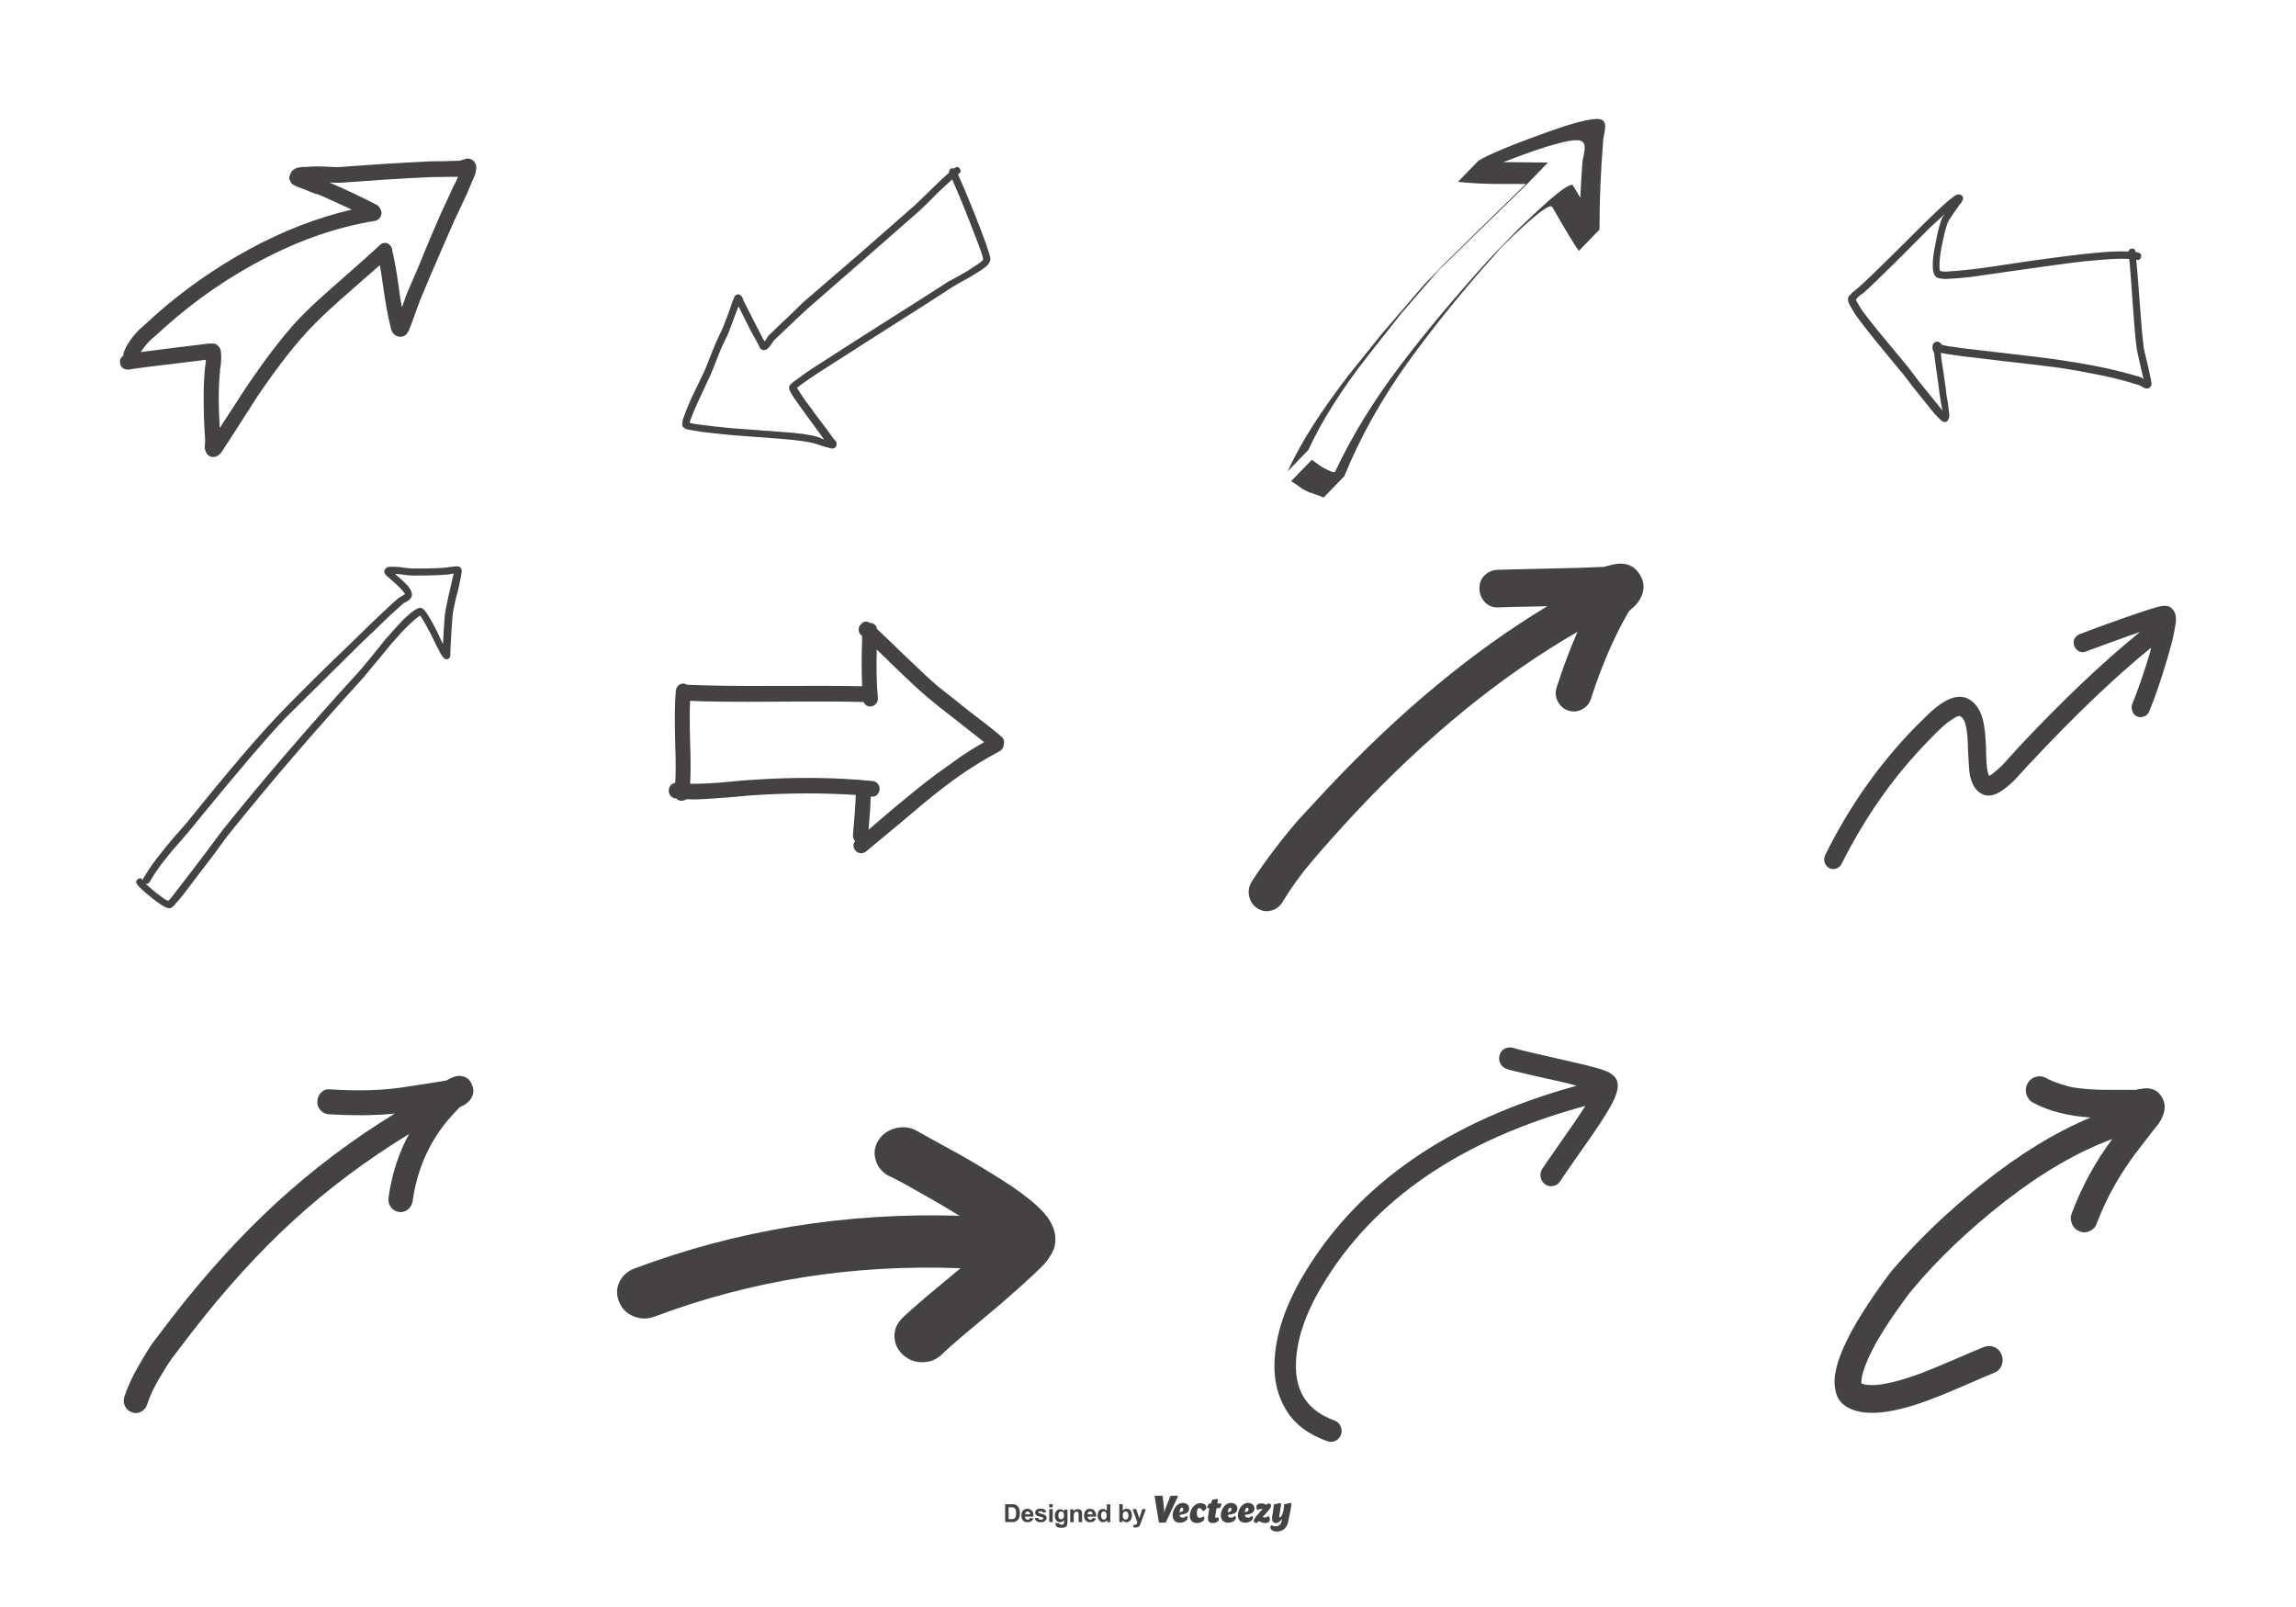 <?xml version="1.0" encoding="utf-8"?>
<!-- Generator: Adobe Illustrator 18.1.1, SVG Export Plug-In . SVG Version: 6.00 Build 0)  -->
<svg version="1.1" id="Capa_1" xmlns="http://www.w3.org/2000/svg" xmlns:xlink="http://www.w3.org/1999/xlink" x="0px" y="0px"
	 viewBox="0 0 1400 980" enable-background="new 0 0 1400 980" xml:space="preserve">
<path fill="#444242" d="M466.2,208.1h0.2c1.3-2.1,2.1-3.3,2.4-3.6c12.7-12.1,19.7-18.9,21-20.2l33.2-28.6l34.9-30.6
	c1.2-1,5.1-4.9,11.9-11.5c3.5-3.4,6.4-6.2,8.9-8.3c-0.1-1,0.2-1.9,1.1-2.5c0.6-0.3,1.2-0.3,2,0l0.4-0.4c1.2-0.9,2.2-0.7,3,0.4
	c0.9,1.2,0.7,2.2-0.4,3.1l-0.7,0.4c2.9,6.3,6.4,14.7,10.6,25.2c2.7,6.9,4.9,12.6,6.5,17.1c0.9,2.6,1.5,4.6,2,6.1
	c0.3,0.9,0.5,1.7,0.6,2.2c0.1,0.9,0.1,1.6,0,2c-0.3,0.9-0.9,1.9-1.7,2.9l-2.8,2.2c-1.9,1.3-4.5,3-7.8,4.9l-8,4.5
	c-2.6,1.5-4.2,2.5-4.8,2.9c-2,1.5-18.8,12.2-50.3,32.2l-29.5,18.9c-4.3,2.8-7.6,5.1-9.8,6.7c-1.3,0.9-2.2,1.7-2.8,2.2l-0.4,0.2
	c0.4,0.6,1.2,1.7,2.2,3.4c1.7,2.7,4.1,6.1,7.2,10.1c1.4,2.1,3.2,4.4,5.2,7l5,6.7l2.6,3.6l0.4,0.5l0.7,0.7c1.2,1.5,1.2,2.9,0.2,4.3
	c-0.4,0.3-0.9,0.5-1.3,0.7h-0.7h-0.6c-0.3-0.2-0.7-0.3-1.3-0.4c-0.7-0.2-1.8-0.4-3.3-0.9l-5-1.6c-3.5-1.2-10.9-2.2-22.3-3.1
	l-29.3-2.2c-7.7-0.8-13.7-1.4-18.2-2c-2.6-0.4-4.7-0.8-6.3-1.1c-0.9-0.2-1.6-0.3-2.2-0.4c-0.9-0.3-1.5-0.7-2-1.1
	c-0.6-0.4-0.9-1.1-0.9-2c0-0.6,0.1-1.2,0.2-1.8c0.1-0.9,0.5-2.1,1.1-3.6c0.9-2.5,2.2-5.9,4.1-10.1l7.8-16.2
	c0.9-1.9,2.5-5.9,4.8-11.9c2-5.1,3.8-9.1,5.2-11.9c1-1.8,2.7-6.1,5.2-12.8l2.2-6.5c0.4-0.9,0.7-1.6,0.9-2c0.1-0.3,0.3-0.6,0.3-0.8
	c0.1-0.2,0.1-0.4,0.1-0.6l0.4-0.2c0.3-0.3,0.6-0.5,0.9-0.7c1.2-0.3,2.1,0,2.8,0.9c0.4,0.3,0.7,0.8,0.9,1.6c0.1,0.2,0.3,0.5,0.4,1.1
	l0.2,0.4l8,15.7l3.9,7.6L466.2,208.1z M599.5,158.2V158c-0.1-0.4-0.3-1-0.4-1.8c-0.4-1.5-1.1-3.4-2-5.8c-1.3-3.6-3.5-9.2-6.5-16.9
	c-4-10.2-7.4-18.2-10-24.1l-8,7.4c-6.7,6.7-10.6,10.6-11.7,11.5l-35.1,30.8l-33,28.8c-1.4,1.2-8.5,7.8-21,19.8
	c-0.1,0.2-0.8,1.1-2,2.9c-1.3,2.1-2.8,3.1-4.6,2.9l-1.3-0.7c-0.1,0-0.3-0.1-0.3-0.2c-0.1-0.1-0.1-0.3-0.1-0.4
	c-0.1-0.1-0.3-0.4-0.4-0.7l-1.3-2.5l-4.1-7.4l-7.4-14.8l-2,5.2c-2.5,6.9-4.2,11.4-5.2,13.5c-1.4,2.6-3.2,6.4-5.2,11.5
	c-2.3,6-3.9,10-4.8,11.9l-7.6,16.4c-1.9,4.2-3.3,7.4-4.1,9.7c-0.4,1-0.7,1.9-0.9,2.7c0.3,0.1,0.7,0.3,1.3,0.5
	c1.4,0.3,3.5,0.6,6.1,0.9c4.3,0.6,10.3,1.3,17.8,2l29.5,2.2c11.3,0.7,19,1.8,23.2,3.1l4.1,1.6l-10.8-14.8l-7.4-10.3
	c-1-1.5-1.7-2.7-2.2-3.6c-0.3-0.6-0.5-1.1-0.7-1.6c-0.3-0.9-0.3-1.7,0-2.5c0.3-0.4,0.9-1.1,2-2c0.7-0.6,1.7-1.3,3-2.2
	c2.3-1.8,5.6-4.1,10-7L526,205c31.5-19.9,48.2-30.6,50.1-31.9c0.7-0.6,2.5-1.6,5.4-3.1l8-4.5l7.2-4.7c1-0.7,1.8-1.4,2.4-2
	L599.5,158.2z"/>
<path fill="#444242" d="M813.9,288c10.5-22.2,23.7-43.7,39.4-64.4c15.7-20.8,34.2-42.9,55.6-66.5l12.6-13l4.6-4.7l8.9-8.5l9.3-8.5
	c3.6-3.1,6.7-5.6,9.2-7.3c2.5-1.7,4.3-2.5,5.3-2.4c0.1,0,1.7,2.6,4.8,7.9c0.3-7,0.7-14.2,1.3-21.4c0-0.7,0.2-2.1,0.7-4.2
	c0.4-2,0.7-3.7,0.7-5.1c0-1.3-0.4-2.5-1.3-3.4c-2.9-3.1-19,1-48.4,12.4c3.2,0,7.8,0,13.9,0.1c6.1,0.1,10.6,0.1,13.4,0.1l-12.6,13
	L877,165l-22.5,26.1l-20.2,25.6c-8.1,10.3-15.1,20.2-21.1,29.7c-6,9.4-11.2,18.8-15.5,28.1l-12.6,13c4.3-9.3,9.5-18.7,15.6-28.2
	c6.1-9.5,13.2-19.5,21.2-30l20.4-25.4l22.6-26.3l3.9-4.5l12.6-13l49-47.9h-13c-5.9,0-11.1-0.1-15.5-0.3c-4.4-0.2-8.7-0.6-12.9-1
	l12.6-13c6.2-3.7,19.8-9.4,40.9-17c21-7.6,32.7-10,35-7.3c0.9,0.9,1.3,2,1.3,3.4c0,1.3-0.2,3-0.7,5.1c-0.4,2-0.6,3.4-0.6,4.2
	c-1.4,17.5-2.2,35.5-2.2,53.7l-12.6,13c-1.2-1.6-3.1-4.7-5.9-9.2c-2.7-4.5-5.2-8.6-7.3-12.4c-2.1-3.7-3.2-5.6-3.4-5.6
	c-2.9-0.6-12.9,7.6-30.1,24.5c-22.3,24.7-41.4,48.3-57.5,70.6c-16,22.3-29,45.5-38.8,69.5l-12.6,13c-1.9-0.8-3.8-1.5-5.6-2.1
	c-1.9-0.7-3-1.1-3.3-1.1c-0.3-0.1-0.9-0.4-2-1l-1.7-0.9c-0.1,0-1-0.6-2.6-1.8l-4.6-3.1l12.6-13l5,3.6c2.5,1.6,5,2.9,7.6,3.8
	C813.2,287.8,813.7,288,813.9,288z"/>
<path fill="#444242" d="M87.3,535.8c2.2-3.7,4.7-7.6,7.7-11.5c3-3.9,6.5-8.3,10.7-13.3c4.3-4.8,7.2-8.1,8.7-9.9
	c24.6-30.6,43.3-52.5,56.2-65.9c12.4-12.9,27.9-28.2,46.4-45.9l8-7.9l10-9.4c2.7-2.7,5.5-5.2,8.2-7.4l3-1.8c0.3-0.1,0.5-0.3,0.7-0.5
	c-0.1-0.4-0.6-1.1-1.3-2c-1-1.2-2.5-2.6-4.3-4.3l-4.3-3.8c-0.7-0.6-1.2-1-1.5-1.3c-0.3-0.4-0.5-0.7-0.7-0.9c-0.4-0.7-0.6-1.4-0.4-2
	c0.3-1,1-1.8,2.2-2.2c0.6-0.1,1.3-0.2,2.2-0.2c1.2,0,2.8,0.1,5,0.2c0.4,0.2,2.2,0.4,5.2,0.7c2,0.2,3.3,0.2,3.9,0.2
	c9.8,0,16.5-0.2,20.2-0.7l0.9-0.2c0.9-0.1,1.5-0.2,2-0.2c0.7-0.1,1.4-0.2,2-0.2c0.3-0.1,0.6-0.1,0.9,0c0.6,0,1.1,0.2,1.5,0.4
	c0.6,0.4,0.9,1.1,1.1,1.8v1.3c-0.1,0.6-0.3,1.5-0.4,2.7c-0.3,1.5-0.9,4.1-1.7,7.9c-2.2,8.2-3.3,13.8-3.5,16.6
	c-0.4,5.7-0.8,11.5-1.1,17.3c0,0.2-0.1,1.8-0.2,4.9v1.3v0.2v0.4c0,0.2-0.1,0.2-0.2,0.2c0,0.2-0.1,0.3-0.2,0.5
	c-0.3,0.6-0.7,1-1.3,1.1c-0.9,0.2-1.7-0.1-2.4-0.9c-0.3-0.3-0.6-0.7-0.9-1.1c-0.6-0.7-1.2-1.9-2-3.4c-0.3-0.4-1.9-3.7-4.8-9.7
	c-2.2-4.2-3.8-7.2-5-9c-0.6-1.2-1.2-2-1.7-2.5c-1.7,1.1-4,3-6.9,5.8c-2.9,2.8-6.4,6.6-10.4,11.2l-9.5,11.5l-7.8,9.4
	c-29.3,32.1-56.6,63.8-81.7,95.1l-3.3,4.3l-6.7,9.2l-7.6,9.9l-11.1,14.6c-1.7,2.1-3.1,3.7-4.1,4.7c-0.4,0.7-0.9,1.3-1.3,1.6
	c-0.3,0.1-0.5,0.3-0.6,0.4c-0.3,0.3-0.7,0.5-1.1,0.7c-0.7,0.1-1.7,0-2.8-0.4c-0.6-0.3-1.4-0.8-2.4-1.3c-1.7-1.1-3.7-2.5-5.9-4.3
	c-4.9-3.9-8-6.7-9.3-8.5c-0.9-1.2-0.7-2.2,0.4-3.1c1.2-0.9,2.2-0.8,3,0.5c0.1,0.1,0.3,0.4,0.4,0.7C86.9,537,87,536.4,87.3,535.8z
	 M241,350.2l3,2.5c2,1.8,3.6,3.4,4.8,4.7c1.6,2,2.4,3.7,2.4,5.2c-0.1,1.7-1.1,3-2.8,4c-0.4,0.3-0.8,0.5-1.2,0.7
	c-0.4,0.2-0.7,0.3-0.9,0.4c-0.2,0.2-0.4,0.3-0.5,0.4l-8.2,7.4l-9.5,9.2l-8,7.6l-46.4,45.9c-10.8,11.4-28.3,31.8-52.3,61.2l-3.5,4.3
	c-1.7,2.2-4.7,5.7-8.9,10.5c-4.2,4.7-7.7,9-10.5,12.7c-2.8,3.7-5.2,7.4-7.3,11c-0.6,0.9-1.4,1.3-2.4,1.1l6.3,5.4l5.4,4
	c0.9,0.5,1.5,0.7,2,0.9c0.3-0.2,0.7-0.4,1.1-0.9c0.6-0.6,1.8-2.2,3.7-4.7l11.1-14.4l7.8-10.3l6.7-9c1.7-2.2,2.7-3.6,3-4
	c25.3-31.5,52.7-63.3,82.2-95.6c1.2-1.2,3.8-4.3,7.8-9.2l9.3-11.5c4.2-4.8,7.7-8.7,10.6-11.7c3.8-3.7,6.8-6.1,9.1-7
	c0.9-0.4,1.7-0.4,2.6,0c0.4,0.3,0.9,0.7,1.3,1.1c0.7,0.8,1.5,1.9,2.4,3.4c1.3,2,3,5.1,5.2,9.4l3.7,7.9c0.3-5.8,0.7-11.6,1.1-17.3
	c0.3-2.7,1.4-8.5,3.5-17.3c0.9-3.7,1.4-6.3,1.7-7.6c0.1-0.3,0.2-0.6,0.2-0.9h-0.2c-0.4,0.2-1,0.3-1.7,0.4c-0.6,0.2-1,0.2-1.3,0.2
	c-3.6,0.4-10.5,0.7-20.6,0.7c-0.7,0-2.2-0.1-4.3-0.2c-3.2-0.4-4.9-0.7-5.2-0.7H241z"/>
<path fill="#444242" d="M1183.2,165.3c0.3,0.2,0.8,0.2,1.5,0.2c0.9,0.2,2.2,0.2,3.9,0c2.6-0.1,6.7-0.5,12.4-1.1
	c4.5-0.4,16.6-2.2,36.4-5.2c17.1-2.4,30.1-4,39.2-4.9c9.1-0.9,16.2-1.2,21.2-0.9c0.3-1,0.9-1.6,2-1.8c1.4-0.1,2.2,0.5,2.4,2v0.2
	c0.6,0,1.2,0.1,1.7,0.2c1.4,0.4,2,1.4,1.6,2.8c-0.4,1.4-1.2,2-2.5,1.7l-0.4-0.2c0.4,4.2,1.1,12.4,2,24.7c0.9,12.7,1.7,22.5,2.6,29.2
	c0,0.4,0.9,4.2,2.6,11.2c0.7,3.1,1.2,5.5,1.5,7c0.3,1.1,0.4,1.9,0.4,2.5c0.1,0.3,0.2,0.5,0.2,0.7v0.4c0,0.5-0.1,0.8-0.2,1.1
	c-0.6,1.3-1.6,2-3,1.8c-0.6,0-1.3-0.3-2.2-0.9c-0.1,0-0.4-0.1-0.8-0.4c-0.4-0.3-0.6-0.4-0.8-0.4c-0.4-0.3-0.7-0.4-0.9-0.4
	c-6.9-2.2-14.3-4.2-22.1-5.8c-9.3-1.9-18-3.5-26.2-4.7c-8.7-1.2-19.8-2.5-33.4-4l-26-3.1c-6.9-0.9-11.2-1.6-12.8-2v0.4
	c0.1,2.2,0.7,6.4,1.7,12.6c0.9,5.7,1.4,10,1.7,12.8l0.7,4c0.4,2.4,0.6,4,0.6,4.7c0.3,1.8,0.4,3.2,0.4,4.3c-0.1,0.9-0.4,1.6-0.7,2
	c-0.6,1.2-1.5,1.6-2.8,1.3c-0.4-0.2-0.9-0.4-1.5-0.9l-1.1-1.1l-3-3.1l-7.8-9.7l-5.4-6.7l-4.8-6.3c-1.2-1.6-2-2.6-2.4-2.9l-17.3-21.1
	c-4.2-5.2-7.5-9.6-10-13c-1.4-2.1-2.5-3.9-3.3-5.4c-1-1.8-1.6-3.2-1.7-4.3c0-0.6,0.1-1.3,0.4-2l0.9-0.9c0.4-0.6,1.1-1.3,2-2
	c0.4-0.3,0.9-0.6,1.3-1c0.4-0.4,0.8-0.7,1.1-0.9c0.3-0.2,0.5-0.4,0.6-0.6c3.2-2.7,9.9-9.1,20.2-19.3l19.9-19.8
	c4.9-4.8,9-8.6,12.1-11.5c1.9-1.8,3.5-3.1,4.8-4c1.4-1.2,2.6-1.9,3.5-2.2c0.9-0.1,1.7,0,2.4,0.4c0.9,0.8,1.2,1.7,0.9,2.7
	c-0.1,0.4-0.5,1.1-1.1,2c-0.3,0.3-0.7,0.8-1.3,1.6c-0.4,0.6-0.7,1.1-0.9,1.3l-2.6,3.8c-1.4,2-2.5,3.5-3,4.7
	c-1.3,2.6-2.7,8.1-4.3,16.6c-0.7,4-1.1,7.4-1.1,10.1c0,1.3,0.1,2.4,0.2,3.1C1183.1,165,1183.2,165.2,1183.2,165.3z M1307,231.2
	l-1.5-6.5c-1.6-7.2-2.5-11.2-2.6-11.9c-0.9-6.7-1.7-16.6-2.6-29.5c-0.9-12.9-1.5-21.4-2-25.4c-4.9-0.3-12,0-21.2,0.9
	c-6.2,0.4-19.2,2.1-39,4.9l-36.4,5.2c-5.5,0.6-9.8,1-13,1.1c-1.7,0.2-3.2,0.2-4.3,0c-1.4-0.1-2.5-0.4-3.3-0.7
	c-1-0.6-1.7-1.7-2.2-3.4c-0.3-1.2-0.4-2.6-0.4-4.3c0-3,0.4-6.7,1.3-11c1.6-9,3.1-15,4.6-18c0.4-0.6,0.9-1.3,1.5-2.2l-9.5,8.8
	l-19.7,19.8c-10.4,10.3-17.3,16.9-20.6,19.8l-0.7,0.4c-0.3,0.2-0.6,0.4-1.1,0.8c-0.4,0.4-0.8,0.7-1.1,1c-0.7,0.6-1.2,1.1-1.5,1.6
	c0.1,0.6,0.4,1.3,0.9,2c0.7,1.3,1.7,3,3,4.9c2.5,3.5,5.8,7.7,10,12.8l17.3,20.9c0.3,0.4,1.1,1.5,2.4,3.1l4.8,6.3l5.4,6.7l7.6,9.4
	l1.3,1.6v-0.2l-0.9-4.5c-0.3-2.1-0.5-3.6-0.7-4.5c-0.3-2.7-0.9-6.9-1.7-12.6c-0.9-6-1.4-10.3-1.7-12.8c0-0.1,0-0.3-0.1-0.4
	c-0.1-0.1-0.2-0.4-0.3-0.8c-0.1-0.4-0.3-0.7-0.4-1c-0.3-0.9-0.4-1.6-0.2-2.2c0-1.3,0.6-2.2,1.7-2.7c0.9-0.4,1.7-0.4,2.6,0.2
	c0.3,0.2,0.6,0.4,0.9,0.9l0.4,0.5c1.6,0.6,5.9,1.3,13,2.2l26.5,3.1c13.6,1.5,24.8,2.9,33.5,4.2c8.7,1.3,17.5,2.8,26.1,4.6
	c7.7,1.7,15.2,3.6,22.5,5.8C1305.9,230.5,1306.4,230.8,1307,231.2z"/>
<path fill="#444242" d="M75.7,214.3c0.6-1.6,1.4-3.3,2.4-4.8c1-1.6,2-2.9,2.8-4c0.9-1.1,2.1-2.5,3.7-4.2l3.5-3.1l3.9-3.6
	c1.7-1.5,2.7-2.4,3-2.7c17.3-15.3,36.3-28.6,56.8-39.8c20.5-11.2,41.4-19.3,62.7-24.3l-18.2-8.3c-0.3-0.1-0.9-0.4-1.7-0.7l-3.7-1.1
	c-1.4-0.6-2.7-1.1-3.7-1.6c-2.3-0.9-4.1-1.6-5.4-2c-0.9-0.5-1.5-0.7-2-0.9c-0.4-0.1-0.8-0.4-1.1-0.7c-0.3-0.1-0.6-0.4-0.9-0.7
	c-0.1-0.1-0.3-0.3-0.4-0.6c-0.1-0.2-0.4-0.7-0.8-1.5c-0.4-0.7-0.3-1.6,0.1-2.5c0.7-3.1,2.9-4.9,6.5-5.2c0.6-0.1,1.4-0.2,2.4-0.2h1.5
	c2.6-0.3,6.2-0.4,10.8-0.2c4.9,0.3,8.2,0.4,10,0.2l25.4-1.8c12.4-0.7,22-1.3,28.8-1.6c1.3,0,4.1,0,8.5-0.1c4.3-0.1,7.7-0.2,10-0.3
	h0.2c0.1-0.1,0.4-0.3,0.7-0.4c0.3-0.1,0.6-0.2,0.9-0.2c1-0.4,2-0.7,3-0.7c2.3,0.2,3.9,1.4,4.8,3.8c0.3,1.1,0.3,2.2,0,3.6
	c-0.1,0.6-0.3,1.3-0.4,2c-0.4,1.2-1.1,2.8-2,4.7c-1.2,2.9-2.2,5.3-3,7.2l-7.8,16.6l-6.7,15.3l-7.4,17.1l-6.9,16.4
	c-0.3,0.8-1.6,4.4-3.9,10.8c-0.9,2.6-1.6,4.5-2.2,5.8c-0.3,0.9-0.6,1.6-0.9,2c-0.1,0.4-0.4,0.8-0.7,1.1c-0.6,1.1-1.4,1.7-2.6,2
	c-2,0.6-3.8,0.2-5.4-1.3c-0.7-0.6-1.3-1.5-1.7-2.7l-0.9-3.6c-1.2-4.8-2.5-12-3.9-21.6c-0.9-6.6-1.6-11.3-2.2-14.2l-16.9,14.8
	c-10.1,8.8-17.6,15.7-22.3,20.5c-10.4,10.3-22.3,25.3-35.6,45l-13.4,20.9l-6.3,9.7c-0.9,1.5-1.6,2.6-2.2,3.4l-1.1,1.1
	c-0.3,0.3-0.6,0.5-0.9,0.7c-1,0.7-2.1,1-3.3,0.9c-2.2-0.3-3.6-1.6-4.3-3.8c-0.4-0.9-0.6-2-0.4-3.4c0-0.3,0.1-1,0.2-2V269
	c-1.2-19.2-1.2-33.7-0.2-43.6c0-0.2,0-0.5,0.1-1.1c0.1-0.6,0.2-1.3,0.3-2.1c0.1-0.8,0.2-1.6,0.2-2.4v-0.4l-3,0.4
	c-4,0.5-9.5,1.1-16.3,2c-13.9,1.6-23.1,2.8-27.8,3.6c-1.3,0.1-2.5-0.2-3.5-0.9c-1-0.8-1.6-1.8-1.7-3.1c-0.3-2,0.4-3.4,2-4.5
	C75.2,215.9,75.3,215.1,75.7,214.3z M200.9,111.3c11,4.8,20.5,9.3,28.6,13.5c1.2,0.6,2,1.5,2.4,2.7c0.3,0.5,0.5,1.1,0.7,1.8
	c0.1,1.2-0.1,2.3-0.9,3.4c-0.7,1.1-1.7,1.7-3,2c-22.3,3.6-44.4,11.1-66.6,22.5c-22.1,11.4-42.4,25.3-60.9,41.8
	c-0.6,0.4-1.6,1.4-3,2.7l-3,2.7l-2.6,2.2c-1.2,1.1-2.1,2-2.7,2.7c-0.7,0.8-1.3,1.6-2.1,2.6c-0.7,1-1.4,1.9-2,2.8l19.5-2.5
	c8.2-1,13.7-1.7,16.5-2c2.3-0.3,4.1-0.5,5.4-0.7h1.7h0.9h0.7c1,0.2,1.8,0.6,2.4,1.4c0.9,0.8,1.4,1.7,1.7,2.9
	c0.1,0.8,0.2,1.5,0.2,2.2c0.1,1.2,0.1,2.6,0,4.3c0,0.7-0.1,1.6-0.2,2.5c-0.1,0.9-0.3,1.6-0.4,2.2v1.1c-1,9-1.1,20.6-0.2,34.9l2-3.1
	l13.7-21.1c13.6-20.2,25.7-35.7,36.4-46.3c4.2-4.2,11.9-11.2,23-20.9c10.3-9,17.8-15.7,22.6-20.2c0.9-0.9,1.9-1.3,3.1-1.3
	c1.2,0,2.3,0.5,3.1,1.6c0.9,0.8,1.3,1.8,1.3,3.1v0.2c1.2,4.6,2.5,11.9,3.9,21.8c0.7,5.7,1.4,9.9,2,12.6l2.8-7.9l6.9-16L262,146
	l6.7-15.5l7.8-16.9c0.9-1.5,1.8-3.4,2.8-5.8c-2,0-5,0-8.8,0.1c-3.8,0.1-6.5,0.1-7.9,0.1c-6.8,0.3-16.4,0.8-28.8,1.6l-25.4,1.8
	C206.6,111.5,204,111.5,200.9,111.3z"/>
<path fill="#444242" d="M609.4,458.2c-9.1,4.8-17.8,10.2-26.1,16.1c-8.3,5.9-18.7,14.2-31.1,24.9l-24.3,20.2c-1,0.7-2.1,1-3.4,0.9
	c-1.2-0.2-2.3-0.8-3.1-1.8c-1.3-2-1.3-3.8,0-5.6c-1-1-1.4-2.3-1.3-3.8c1-10.8,1.6-18.9,1.7-24.3c-19.8-1.3-40.8-1.3-63.1,0.2
	c-2.5,0.2-6.5,0.5-12.1,1.1c-5.8,0.4-10.9,0.8-15.4,1.1c-4.5,0.3-8.7,0.4-12.8,0.2c-1,0.8-2.2,1-3.5,0.9c-1-0.1-1.9-0.6-2.6-1.4
	h-0.4c-1.3-0.1-2.3-0.7-3.1-1.7c-0.8-1-1.1-2.1-1-3.5c0.3-2.4,1.6-3.8,3.9-4.3c0.4-4.6,0.4-12.9,0-24.7c-0.4-14.2-0.3-24.7,0.4-31.5
	c0.1-1.3,0.7-2.4,1.7-3.3c1-0.8,2.1-1.2,3.3-1c0.7,0.2,1.4,0.4,2,0.7c13,0.6,30.8,0.8,53.3,0.7c22.6-0.1,40.3-0.1,53.3,0.2
	c-0.4-8.1-0.4-18.3,0-30.6l-0.4-0.4c-1-0.7-1.6-1.8-1.7-3.1c-0.1-1.3,0.2-2.5,1.1-3.4c1.6-2.1,3.5-2.5,5.9-1.1
	c2.3,0.2,3.7,1.3,4.1,3.6l16.7,16c8.8,8.5,15.4,14.7,19.7,18.4l19.5,15.5c8.5,6.4,15.2,11.7,19.9,15.7c1.6,1.3,2.1,3.1,1.5,5.2
	C611.9,456,611,457.3,609.4,458.2z M600.1,452.6l-16.9-13.3c-7.8-6-13.7-10.7-17.8-14.2c-4.3-3.6-11.1-9.9-20.4-18.9l-10.4-10.1
	c-0.3,11.4-0.1,21.2,0.7,29.5c0.1,1.3-0.2,2.5-1.1,3.5c-0.9,1-1.9,1.5-3,1.7c-2.2,0.2-3.7-0.7-4.6-2.7c-10.3-0.3-27.9-0.4-52.9-0.2
	c-25,0.2-42.6,0-52.9-0.5c-0.3,5.3-0.3,13.6,0,25.2c0.4,10.9,0.4,19.4,0,25.4c3.6,0,7.4-0.1,11.5-0.3c4-0.2,8.7-0.6,13.9-1.1
	c5.2-0.5,9.2-0.9,12.1-1c26-1.8,50.7-1.6,73.9,0.7c1.3,0.2,2.3,0.7,3.1,1.7c0.8,1,1.1,2.1,1,3.5c-0.1,1.3-0.7,2.4-1.6,3.3
	c-0.9,0.8-2.1,1.2-3.4,1h-0.4c-0.1,5.7-0.6,12.4-1.3,20.2l15.8-13.5c8.7-7.2,14.9-12.3,18.8-15.3c3.8-3,9.2-7,16.2-11.9
	C587.3,460.2,593.9,456,600.1,452.6z"/>
<path fill="#444242" d="M559.2,689.7c0.7,0.4,3.6,2.1,8.9,5l17.5,9.6c6.2,3.5,11.9,6.9,17.2,10.2c11,6.6,19.6,12.5,25.8,17.6
	c4.2,3.5,7.5,6.8,9.9,9.9c4.4,6,5.9,12,4.6,18c-0.9,3.3-3,6.9-6.3,10.8c-2,2.1-4.5,4.5-7.6,7.4c-4.6,4.3-11.3,10.3-20.2,18l-21.5,18
	c-6.8,5.8-11.1,9.6-12.9,11.5c-3.1,3.1-6.9,4.8-11.6,5c-4.6,0.2-8.6-1.2-12.1-4.2c-3.4-3-5.2-6.7-5.5-11c-0.2-4.3,1.3-8.2,4.6-11.5
	c2.2-2.3,7.2-6.7,14.9-13.3l20.8-17.3c-65.4-2.5-127.5,7.3-186.3,29.4c-4.4,1.7-8.7,1.7-12.9,0c-4.2-1.7-7.2-4.5-8.9-8.7
	c-1.8-4.1-1.8-8.2,0-12.1c1.8-3.9,4.8-6.7,9.2-8.4c62.5-23.5,128.7-34.3,198.5-32.2l-1.3-0.6c-5.3-3.3-11-6.7-17.2-10.2l-16.5-9.3
	c-5.1-2.7-7.9-4.1-8.6-4.3c-4-2.3-6.6-5.5-7.8-9.8c-1.2-4.2-0.6-8.2,1.8-11.9c2.4-3.7,5.9-6.1,10.4-7.3
	C551,686.9,555.2,687.4,559.2,689.7z"/>
<path fill="#444242" d="M912.8,347.5c3.6-0.1,13.3-0.4,28.9-0.7c15.7-0.3,27.8-0.7,36.3-1.1c0.3,0,0.5,0,0.5-0.1
	c0.1-0.1,0.2-0.1,0.4-0.2c0.2-0.1,0.7-0.2,1.3-0.3c0.7-0.1,1.5-0.4,2.7-0.7c7.9-1.9,13.7,0.2,17.3,6.5c2.5,4.4,2.6,8.8,0.4,13.3
	c-0.9,2.1-2.3,4-4.3,5.8l-3,2.7c-8.7,14.7-16.4,32.5-23.2,53.3c-0.9,3-2.7,5.2-5.4,6.6c-2.7,1.4-5.6,1.7-8.5,0.7
	c-2.9-1-5-2.9-6.4-5.7c-1.4-2.8-1.6-5.8-0.5-8.8c3.9-12.1,8.1-23.3,12.6-33.5c-47,27.1-92.4,64.2-136.4,111.3
	c-10.1,10.9-18.6,20.5-25.5,28.6c-6.9,8.1-13,16.6-18.3,25.4c-1.7,2.5-4.1,4.2-7,4.8c-3,0.7-5.7,0.1-8.2-1.6
	c-2.5-1.7-4.1-4.1-4.8-7.2c-0.7-3.1-0.2-6,1.4-8.7c4.2-6.6,9.1-13.5,14.7-20.8c5.6-7.3,10.6-13.4,15-18.3l16.7-18
	c43.8-46.6,88.5-83.7,134-111.1c-15.3,0.3-25.3,0.5-29.9,0.7c-3.2,0.2-5.9-0.9-8-3c-2.2-2.2-3.3-4.9-3.5-8.1c-0.1-3.2,0.8-6,2.9-8.2
	C907.2,348.9,909.8,347.7,912.8,347.5z"/>
<path fill="#444242" d="M1268.2,386.7c4.8-1.9,13.3-5.1,25.6-9.4c7.2-2.5,12.7-4.4,16.5-5.6l6.1-1.8c0.9-0.1,1.6-0.3,2.2-0.4
	c1.6-0.1,3,0,4.1,0.4c1.7,0.9,3,2.4,3.7,4.5c0.3,0.9,0.4,2,0.4,3.4c0,1.7-0.3,3.8-0.9,6.5c-0.7,4.4-2.2,10-4.3,17.1
	c-3.9,13.3-7.6,24.1-11.1,32.4c-0.6,1.5-1.6,2.6-3.1,3.1c-1.5,0.6-3,0.6-4.3,0c-1.4-0.6-2.4-1.7-2.9-3.3c-0.6-1.6-0.6-3,0-4.4
	c3.3-7.9,6.9-18.4,10.8-31.3l0.6-2.9c-22.1,18-46.1,40.9-72,68.6l-2.6,2.7l-4.3,4.7l-4.3,4.7c-2.9,2.9-5.5,5-7.8,6.5
	c-3.8,2.6-7.2,3.5-10.2,2.7c-4.8-1.3-7.9-5.5-9.3-12.4c-0.4-2.7-0.8-7.9-1.1-15.5c-0.1-6.6-0.6-11.4-1.3-14.4
	c-0.7-3.1-1.9-5.1-3.5-5.8c-0.1-0.3-0.8-0.2-2,0.2c-1.6,0.8-3.5,2-5.9,3.8c-2,1.5-5.6,4.9-10.8,10.3c-21.4,21.7-39.2,47-53.6,75.8
	c-0.7,1.3-1.8,2.3-3.3,2.8c-1.4,0.5-2.9,0.4-4.2-0.3c-1.4-0.8-2.3-1.9-2.8-3.4c-0.5-1.5-0.4-3,0.3-4.5
	c14.7-29.8,33.3-56.1,55.7-78.9c5.5-5.5,9.5-9.3,11.9-11.2c3-2.4,5.9-4.1,8.5-5.2c4-1.6,7.7-1.7,10.8-0.2c4.8,2.4,7.9,7,9.5,13.9
	c0.9,3.7,1.4,9.3,1.7,16.6c0.1,7,0.4,11.6,0.9,13.7c0.3,1.3,0.6,2.3,0.9,2.9c0.4-0.1,0.9-0.4,1.5-0.7c1.6-1.2,3.7-3,6.3-5.4l4.1-4.5
	l4.3-4.7c1.2-1.3,1.9-2.2,2.2-2.5c26.5-28.2,51-51.5,73.7-69.9l-7.8,2.7c-11.7,4.2-20.1,7.3-25.2,9.2c-1.4,0.6-2.9,0.6-4.2-0.1
	c-1.4-0.7-2.4-1.8-2.9-3.3c-0.6-1.5-0.5-3,0.1-4.4C1265.7,388.3,1266.7,387.3,1268.2,386.7z"/>
<path fill="#444242" d="M201,664.3c17.8,1.2,33.5,0.7,47.1-1.6c12.7-1.9,20.7-3.2,24.1-3.8c0.1-0.1,0.3-0.2,0.4-0.2l0.9-0.5
	c0.7-0.4,1.2-0.7,1.5-0.7c1.7-0.9,3.3-1.4,4.8-1.4c3.9,0,6.6,1.8,8,5.4c1.4,3.5,1,6.6-1.3,9.4c-0.9,1.2-2.1,2.2-3.7,3.1l-2.4,1.1
	c-3.3,3.5-6,6.4-8,8.8c-11.3,13.9-18.2,30.1-20.8,48.6c-0.3,2.1-1.3,3.8-2.9,5.1c-1.7,1.3-3.5,1.8-5.5,1.5c-2-0.3-3.7-1.3-4.9-3
	c-1.2-1.7-1.7-3.6-1.4-5.7c2-14.4,6.2-27.4,12.6-38.9c-25.7,15.7-49.4,33.4-70.9,53.1c-21.1,19.3-41.8,42.2-62.2,68.6
	c-5.9,7.8-9.7,12.7-11.3,14.8c-2.2,3-4.9,7.3-8.1,12.8c-3.3,5.5-5.7,10.8-7.3,15.7c-0.6,1.9-1.8,3.4-3.6,4.4c-1.8,1-3.7,1.1-5.6,0.4
	c-2-0.7-3.4-2-4.3-3.8c-0.9-1.9-1-3.9-0.3-6c1.9-5.7,4.7-11.8,8.5-18.4c3.8-6.6,6.7-11.4,8.9-14.4l11.5-15.1
	c20.4-26.4,41.6-49.7,63.5-69.9c22-20.2,46.1-38.5,72.4-54.6c-11.9,1.2-25.3,1.3-40.3,0.4c-2-0.1-3.7-1-5.1-2.6
	c-1.4-1.6-2-3.4-1.8-5.5c0.1-2.1,1-3.9,2.5-5.3C197.2,664.8,198.9,664.1,201,664.3z"/>
<path fill="#444242" d="M923.3,639.2c1.4,0.6,11.8,3.1,31,7.4c9.3,2.1,15.5,3.6,18.6,4.5c2.9,0.8,5.1,1.5,6.7,2.2
	c1.2,0.5,2.1,1,2.8,1.6c1.7,1.1,2.9,2.4,3.5,4c0.9,2.4,0.7,5.3-0.6,8.8c-0.7,2.1-1.9,4.6-3.5,7.4c-2.5,4.4-6.1,10.1-11.1,17.3
	l-12.1,17.3c-4.2,6-6.6,9.5-7.2,10.6c-1,1.5-2.4,2.5-4.1,2.9c-1.7,0.4-3.4,0.2-4.9-0.8c-1.5-1-2.5-2.4-2.9-4.2
	c-0.4-1.8-0.2-3.4,0.6-4.9c0.7-1.2,3.4-5.1,8-11.7l11.9-17.1c2.9-4.2,5.1-7.6,6.7-10.1c-75.3,20.4-128.7,56.7-160.2,109.1
	c-10.6,17.5-16,33.7-16.3,48.4c-0.4,17.1,7.4,28.6,23.6,34.4c1.6,0.6,2.8,1.7,3.6,3.4c0.8,1.6,0.9,3.3,0.3,5.1
	c-0.6,1.7-1.7,3-3.3,3.8c-1.6,0.8-3.3,0.9-5,0.3c-11.4-4-19.7-10.2-24.9-18.6c-5.2-8.3-7.7-17.9-7.4-28.7
	c0.4-17.2,6.6-35.7,18.4-55.3c33-54.7,88.2-92.8,165.9-114.2c-2.6-0.7-5.9-1.6-10-2.5c-20.4-4.5-31.4-7.1-33.2-7.9
	c-1.7-0.7-2.9-2-3.6-3.7c-0.7-1.7-0.7-3.4,0-5.2c0.6-1.7,1.8-2.9,3.5-3.6C920.1,638.6,921.7,638.6,923.3,639.2z"/>
<path fill="#444242" d="M1247.4,657.3c2.7,1.5,5.7,2.7,8.8,3.7c3.1,1,5.7,1.7,7.7,2.1c2,0.4,5.2,0.8,9.6,1.1
	c4.4,0.3,7.2,0.4,8.3,0.4h10.6h10h0.2c0.1,0,0.3,0,0.3-0.1c0.1-0.1,0.4-0.1,0.9-0.2c0.5-0.1,1.1-0.2,1.8-0.3c5.3-1,9.3,0.3,11.9,4
	c3.6,4.9,3.2,10.7-1.3,17.3c-0.3,0.3-3.8,4.7-10.4,13.3c-11.9,15-21,30.8-27.3,47.5c-0.7,2.1-2.1,3.6-4.2,4.6
	c-2.1,1-4.2,1.1-6.3,0.2c-2.1-0.8-3.6-2.3-4.6-4.5c-0.9-2.2-1-4.4-0.1-6.6c6.2-16.5,14.5-31.6,24.7-45.2
	c-21.1,7.8-42.8,20.4-65.2,37.8c-22.3,17.4-41.2,35.4-56.7,54c-2.2,2.6-5.5,7.1-10.1,13.6c-4.6,6.5-8.7,13.1-12.5,19.7
	c-4.5,8.4-7.2,15.1-8.2,20c-0.3,1.9-0.4,3.3-0.2,4c6.2,2.4,17.9,0.4,35.1-5.8c5.6-2.1,12.9-5.1,21.9-9c10.3-4.5,16.3-7,18-7.6
	c2.2-0.7,4.3-0.6,6.3,0.3c2,1,3.4,2.6,4.2,4.8c0.8,2.2,0.7,4.4-0.2,6.5c-0.9,2.1-2.5,3.6-4.7,4.4c-2.2,0.8-7.9,3.3-17.1,7.3
	c-9.3,4-16.9,7.2-23,9.4c-21.1,7.8-36.6,9.6-46.6,5.4c-4.9-2-8-5.1-9.3-9.4c-1.3-4.4-1.4-8.9-0.4-13.7c1.3-6.7,4.6-15.1,10-25
	c4-7.2,8.5-14.3,13.3-21.3c4.8-7,8.5-12,10.9-15c15.3-18.1,33.9-36,55.8-53.5c21.9-17.5,43.7-30.9,65.4-40
	c-13.7-0.9-25.4-3.9-34.9-9c-2-1-3.4-2.7-4.1-4.9c-0.7-2.2-0.6-4.4,0.4-6.5c1-2.1,2.6-3.5,4.8-4.3
	C1243.3,656.1,1245.4,656.2,1247.4,657.3z"/>
<g>
	<g>
		<g>
			<path fill="#444242" d="M717.4,912.1c0.5,0,0.9,0.4,0.9,0.4l-7.5,16c-0.8,0-2.8,0.1-3.3,0.1c-0.5,0-0.9-0.4-0.9-0.4l-2.6-16
				c1.6,0,3.5-0.1,4.1-0.1c0.5,0,0.9,0.4,0.9,0.4l0.8,7.8c0.1,0.7,0.1,1.6,0,2.6c0.3-1.1,0.5-2.1,0.8-2.8l3.1-7.9
				C715.1,912.2,716.8,912.1,717.4,912.1L717.4,912.1z"/>
		</g>
		<g>
			<path fill="#444242" d="M725.1,920c0,1.7-1,2.9-3.4,3.4l-2.5,0.5c0.2,1.1,0.9,1.6,2,1.6c1.4,0,2.3-1.1,2.3-1.1s0.7,0.4,0.7,1.2
				c0,1.5-2.2,3-4.8,3c-2.6,0-4.4-1.7-4.4-4.5c0-3.2,2.3-7.6,6.4-7.6C723.7,916.7,725.1,918,725.1,920L725.1,920z M720.8,921.7
				c0.5-0.2,0.7-0.6,0.7-1.1c0-0.5-0.2-1.2-0.7-1.2c-1,0-1.5,1.6-1.6,2.9L720.8,921.7z"/>
		</g>
		<g>
			<path fill="#444242" d="M732,916.7c2.1,0,3.6,1.1,3.6,2.5c0,1.8-2.2,2.4-2.2,2.4s-0.6-1.9-2.1-1.9c-1,0-1.5,1-1.5,3.1
				c0,1.9,0.5,2.8,1.8,2.8c1.3,0,2.1-0.9,2.1-0.9s0.7,0.4,0.7,1.2c0,1.4-2.1,2.9-4.6,2.9c-2.7,0-4.3-1.7-4.3-4.4
				C725.5,921.1,727.8,916.7,732,916.7L732,916.7z"/>
		</g>
		<g>
			<path fill="#444242" d="M741.9,914.1c0.5,0,0.8,0.4,0.8,0.4l-0.4,2.4h2.6l-0.6,1.9c-0.2,0.6-0.5,0.9-1.1,0.9h-1.4l-0.8,4.8
				c-0.1,0.8,0,1.1,0.6,1.1c0.5,0,0.9-0.3,0.9-0.3s0.7,0.4,0.7,1.2c0,1.2-1.7,2.3-3.8,2.3c-2.2,0-3.1-1.4-2.8-3.8l0.8-5.3h-1.4
				l0.6-1.9c0.2-0.5,0.6-0.9,1.1-0.9h0.7l0.8-2.3C740.5,914.4,741.4,914.1,741.9,914.1L741.9,914.1z"/>
		</g>
		<g>
			<path fill="#444242" d="M754.5,920c0,1.7-1,2.9-3.4,3.4l-2.5,0.5c0.2,1.1,0.9,1.6,2,1.6c1.4,0,2.3-1.1,2.3-1.1s0.7,0.4,0.7,1.2
				c0,1.5-2.2,3-4.8,3c-2.6,0-4.4-1.7-4.4-4.5c0-3.2,2.3-7.6,6.4-7.6C753.1,916.7,754.5,918,754.5,920L754.5,920z M750.2,921.7
				c0.5-0.2,0.7-0.6,0.7-1.1c0-0.5-0.2-1.2-0.7-1.2c-1,0-1.5,1.6-1.6,2.9L750.2,921.7z"/>
		</g>
		<g>
			<path fill="#444242" d="M764.9,920c0,1.7-1,2.9-3.4,3.4l-2.5,0.5c0.2,1.1,0.9,1.6,2,1.6c1.4,0,2.3-1.1,2.3-1.1s0.7,0.4,0.7,1.2
				c0,1.5-2.2,3-4.8,3c-2.6,0-4.4-1.7-4.4-4.5c0-3.2,2.3-7.6,6.4-7.6C763.5,916.7,764.9,918,764.9,920L764.9,920z M760.6,921.7
				c0.5-0.2,0.7-0.6,0.7-1.1c0-0.5-0.2-1.2-0.7-1.2c-1,0-1.5,1.6-1.6,2.9L760.6,921.7z"/>
		</g>
		<g>
			<path fill="#444242" d="M773.4,924.4c0,0,0.9,0.8,0.9,2.1c0,1.8-1.5,2.3-2.8,2.3c-1.7,0-2.9-0.8-4.1-1.2c-0.3,0.4-0.7,0.8-1,1.2
				c0,0-1.9,0-1.9-1.3c0-1.5,2.6-4.2,5.4-7.2c-0.3-0.1-0.6-0.1-0.9-0.1c-1.6,0-2.2,0.8-2.2,0.8s-0.8-0.9-0.7-2.1
				c0.1-1.7,1.7-2.1,3-2.1c1.3,0,2.3,0.5,3.3,0.9l0.8-0.9c0,0,1.9,0.1,1.9,1.3c0,1.5-2.5,4.1-5.2,7c0.6,0.2,1.1,0.3,1.6,0.3
				C772.7,925.3,773.4,924.4,773.4,924.4L773.4,924.4z"/>
		</g>
		<g>
			<path fill="#444242" d="M785.5,927.8c-0.7,4.1-3.5,6.2-7,6.2c-2.3,0-3.9-1.2-3.9-2.6c0-0.9,0.8-1.3,0.8-1.3s0.8,0.7,2.3,0.7
				c1.4,0,3.3-0.6,3.7-2.8l0.3-1.7c-1,1.4-2.2,2.5-3.8,2.5c-1.8,0-2.6-1.5-2.1-4.5l0.5-3.2c0.3-2,0.4-3.6,0.4-3.6
				c1.3-0.2,3-0.8,3.6-0.8c0.5,0,0.9,0.4,0.9,0.4l-0.6,4l-0.6,3.7c-0.1,0.3,0,0.5,0.3,0.5c1.5,0,2.3-4.3,2.3-4.3
				c0.3-2,0.4-3.6,0.4-3.6c1.3-0.2,3-0.8,3.6-0.8c0.5,0,0.9,0.4,0.9,0.4l-0.6,4L785.5,927.8z"/>
		</g>
	</g>
	<g>
		<path fill="#444242" d="M612.8,917.3h4c0.9,0,1.6,0.1,2.1,0.2c0.6,0.2,1.2,0.5,1.6,1c0.5,0.5,0.8,1.1,1,1.8
			c0.2,0.7,0.4,1.6,0.4,2.6c0,0.9-0.1,1.7-0.3,2.3c-0.3,0.8-0.7,1.4-1.2,1.9c-0.4,0.4-0.9,0.7-1.5,0.9c-0.5,0.2-1.1,0.2-1.9,0.2
			h-4.1V917.3z M615,919.2v7.2h1.6c0.6,0,1.1,0,1.3-0.1c0.4-0.1,0.7-0.2,0.9-0.5c0.2-0.2,0.4-0.6,0.6-1c0.1-0.5,0.2-1.1,0.2-2
			c0-0.8-0.1-1.5-0.2-1.9s-0.4-0.8-0.6-1.1c-0.3-0.3-0.6-0.4-1-0.5c-0.3-0.1-0.9-0.1-1.8-0.1H615z"/>
		<path fill="#444242" d="M628,925.7l2.1,0.3c-0.3,0.8-0.7,1.3-1.3,1.7c-0.6,0.4-1.3,0.6-2.2,0.6c-1.4,0-2.4-0.4-3-1.3
			c-0.5-0.7-0.8-1.6-0.8-2.7c0-1.3,0.3-2.3,1-3.1c0.7-0.7,1.5-1.1,2.6-1.1c1.2,0,2.1,0.4,2.8,1.2c0.7,0.8,1,2,1,3.6H625
			c0,0.6,0.2,1.1,0.5,1.4c0.3,0.3,0.7,0.5,1.2,0.5c0.3,0,0.6-0.1,0.8-0.3C627.8,926.4,627.9,926.1,628,925.7z M628.2,923.6
			c0-0.6-0.2-1.1-0.5-1.4c-0.3-0.3-0.7-0.5-1.1-0.5c-0.5,0-0.8,0.2-1.1,0.5c-0.3,0.3-0.4,0.8-0.4,1.3H628.2z"/>
		<path fill="#444242" d="M630.9,925.9l2.1-0.3c0.1,0.4,0.3,0.7,0.5,0.9c0.3,0.2,0.7,0.3,1.1,0.3c0.5,0,0.9-0.1,1.2-0.3
			c0.2-0.1,0.3-0.3,0.3-0.6c0-0.2,0-0.3-0.1-0.4c-0.1-0.1-0.3-0.2-0.7-0.3c-1.7-0.4-2.7-0.7-3.2-1c-0.6-0.4-0.9-1-0.9-1.8
			c0-0.7,0.3-1.3,0.8-1.7c0.5-0.5,1.4-0.7,2.5-0.7c1.1,0,1.9,0.2,2.4,0.5c0.5,0.4,0.9,0.9,1.1,1.6l-2,0.4c-0.1-0.3-0.2-0.5-0.5-0.7
			c-0.2-0.2-0.6-0.2-1-0.2c-0.5,0-0.9,0.1-1.2,0.2c-0.2,0.1-0.2,0.2-0.2,0.4c0,0.1,0.1,0.3,0.2,0.4c0.2,0.1,0.8,0.3,1.9,0.6
			c1.1,0.3,1.9,0.6,2.3,0.9c0.4,0.4,0.7,0.9,0.7,1.5c0,0.7-0.3,1.3-0.9,1.9c-0.6,0.5-1.5,0.8-2.7,0.8c-1.1,0-1.9-0.2-2.5-0.7
			C631.5,927.3,631.1,926.7,630.9,925.9z"/>
		<path fill="#444242" d="M639.8,919.2v-1.9h2.1v1.9H639.8z M639.8,928.2v-7.9h2.1v7.9H639.8z"/>
		<path fill="#444242" d="M643.5,928.7l2.4,0.3c0,0.3,0.1,0.5,0.3,0.6c0.2,0.1,0.5,0.2,0.9,0.2c0.5,0,1-0.1,1.2-0.2
			c0.2-0.1,0.3-0.3,0.4-0.5c0.1-0.2,0.1-0.5,0.1-1v-1.1c-0.6,0.8-1.4,1.3-2.4,1.3c-1.1,0-1.9-0.4-2.5-1.3c-0.5-0.7-0.7-1.6-0.7-2.6
			c0-1.3,0.3-2.3,1-3c0.6-0.7,1.4-1,2.4-1c1,0,1.8,0.4,2.4,1.3v-1.1h1.9v7.1c0,0.9-0.1,1.6-0.2,2.1c-0.2,0.5-0.4,0.8-0.6,1.1
			c-0.3,0.3-0.6,0.5-1.1,0.6c-0.5,0.1-1,0.2-1.8,0.2c-1.3,0-2.3-0.2-2.8-0.7c-0.6-0.5-0.8-1-0.8-1.7
			C643.5,928.9,643.5,928.8,643.5,928.7z M645.3,924.1c0,0.8,0.2,1.4,0.5,1.8c0.3,0.4,0.7,0.6,1.2,0.6c0.5,0,0.9-0.2,1.3-0.6
			c0.4-0.4,0.5-1,0.5-1.8c0-0.8-0.2-1.4-0.5-1.8c-0.3-0.4-0.8-0.6-1.3-0.6c-0.5,0-0.9,0.2-1.2,0.6S645.3,923.3,645.3,924.1z"/>
		<path fill="#444242" d="M659.8,928.2h-2.1v-4c0-0.8,0-1.4-0.1-1.6c-0.1-0.2-0.2-0.4-0.4-0.6c-0.2-0.1-0.4-0.2-0.7-0.2
			c-0.4,0-0.7,0.1-1,0.3c-0.3,0.2-0.5,0.5-0.6,0.8s-0.2,0.9-0.2,1.8v3.6h-2.1v-7.9h1.9v1.2c0.7-0.9,1.6-1.3,2.6-1.3
			c0.5,0,0.9,0.1,1.3,0.2c0.4,0.2,0.7,0.4,0.9,0.6c0.2,0.3,0.3,0.5,0.4,0.9c0.1,0.3,0.1,0.8,0.1,1.4V928.2z"/>
		<path fill="#444242" d="M666.2,925.7l2.1,0.3c-0.3,0.8-0.7,1.3-1.3,1.7c-0.6,0.4-1.3,0.6-2.2,0.6c-1.4,0-2.4-0.4-3-1.3
			c-0.5-0.7-0.8-1.6-0.8-2.7c0-1.3,0.3-2.3,1-3.1s1.5-1.1,2.6-1.1c1.2,0,2.1,0.4,2.8,1.2c0.7,0.8,1,2,1,3.6h-5.2
			c0,0.6,0.2,1.1,0.5,1.4c0.3,0.3,0.7,0.5,1.2,0.5c0.3,0,0.6-0.1,0.8-0.3C665.9,926.4,666,926.1,666.2,925.7z M666.3,923.6
			c0-0.6-0.2-1.1-0.5-1.4c-0.3-0.3-0.7-0.5-1.1-0.5c-0.5,0-0.8,0.2-1.1,0.5c-0.3,0.3-0.4,0.8-0.4,1.3H666.3z"/>
		<path fill="#444242" d="M677,928.2H675V927c-0.3,0.4-0.7,0.8-1.1,1c-0.4,0.2-0.9,0.3-1.3,0.3c-0.9,0-1.7-0.4-2.3-1.1
			c-0.6-0.7-1-1.7-1-3c0-1.3,0.3-2.3,0.9-3c0.6-0.7,1.4-1,2.4-1c0.9,0,1.6,0.4,2.3,1.1v-3.9h2.1V928.2z M671.4,924.1
			c0,0.8,0.1,1.4,0.3,1.8c0.3,0.5,0.8,0.8,1.4,0.8c0.5,0,0.9-0.2,1.2-0.6c0.3-0.4,0.5-1,0.5-1.8c0-0.9-0.2-1.6-0.5-2
			c-0.3-0.4-0.7-0.6-1.3-0.6c-0.5,0-0.9,0.2-1.2,0.6C671.6,922.7,671.4,923.3,671.4,924.1z"/>
		<path fill="#444242" d="M682.5,928.2v-10.9h2.1v3.9c0.6-0.7,1.4-1.1,2.3-1.1c1,0,1.8,0.3,2.4,1c0.6,0.7,0.9,1.7,0.9,3
			c0,1.3-0.3,2.4-1,3.1c-0.6,0.7-1.4,1.1-2.3,1.1c-0.4,0-0.9-0.1-1.3-0.3c-0.4-0.2-0.8-0.6-1.1-1v1.2H682.5z M684.6,924.1
			c0,0.8,0.1,1.4,0.4,1.8c0.4,0.6,0.8,0.8,1.4,0.8c0.5,0,0.9-0.2,1.2-0.6c0.3-0.4,0.5-1,0.5-1.9c0-0.9-0.2-1.5-0.5-1.9
			s-0.7-0.6-1.3-0.6c-0.5,0-0.9,0.2-1.2,0.6S684.6,923.3,684.6,924.1z"/>
		<path fill="#444242" d="M690.6,920.3h2.2l1.9,5.6l1.8-5.6h2.2l-2.8,7.6l-0.5,1.4c-0.2,0.5-0.4,0.8-0.5,1.1s-0.4,0.4-0.6,0.6
			c-0.2,0.2-0.5,0.3-0.8,0.4c-0.3,0.1-0.7,0.1-1.1,0.1c-0.4,0-0.8,0-1.2-0.1l-0.2-1.6c0.3,0.1,0.6,0.1,0.9,0.1
			c0.5,0,0.8-0.1,1.1-0.4c0.2-0.3,0.4-0.6,0.5-1.1L690.6,920.3z"/>
	</g>
</g>
</svg>
